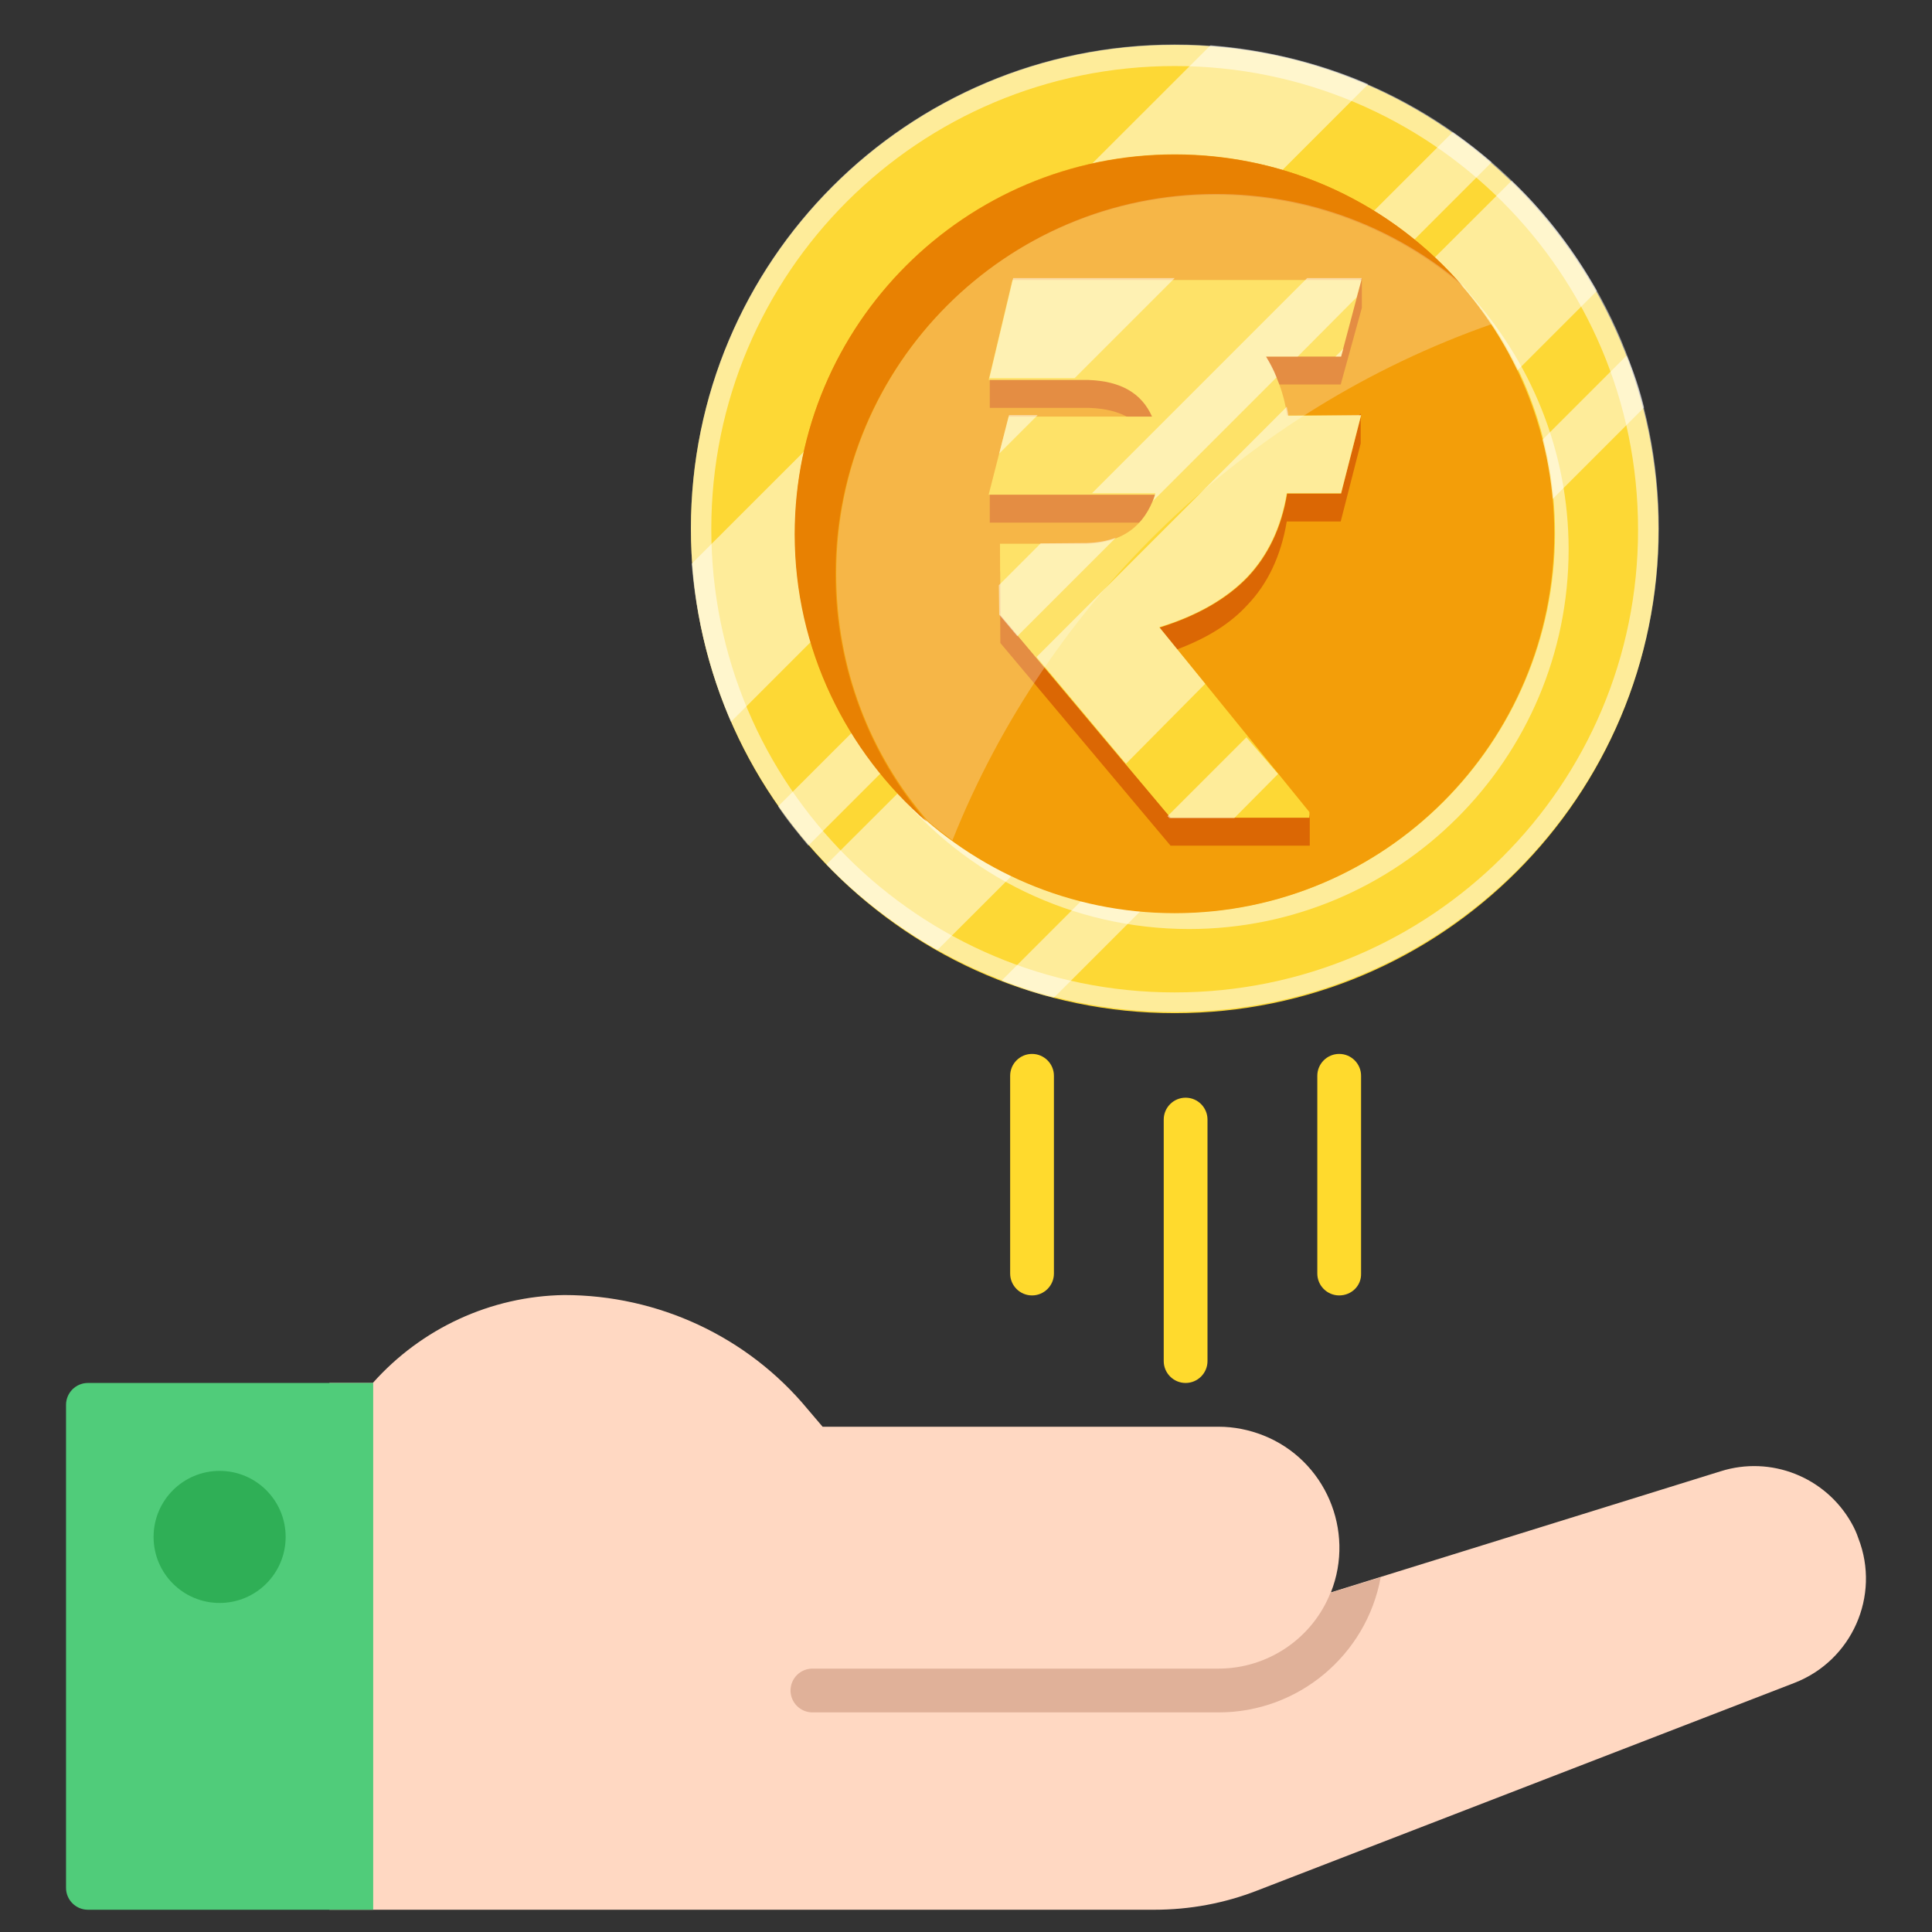 <?xml version="1.0" encoding="utf-8"?>
<!-- Generator: Adobe Illustrator 28.0.0, SVG Export Plug-In . SVG Version: 6.00 Build 0)  -->
<svg version="1.1" id="Layer_1" xmlns="http://www.w3.org/2000/svg" xmlns:xlink="http://www.w3.org/1999/xlink" x="0px" y="0px"
	 viewBox="0 0 512 512" style="enable-background:new 0 0 512 512;" xml:space="preserve">
<rect x="0" y="0" width="512" height="512" fill="#333333" stroke="none"/>
<style type="text/css">
	.st0{fill:#FFD8C2;}
	.st1{fill:#E0B199;}
	.st2{fill:#FFDA2D;}
	.st3{fill:#50CC7A;}
	.st4{fill:#2FAF56;}
	.st5{fill:#FDD835;}
	.st6{opacity:0.5;fill:#FFFFFF;enable-background:new    ;}
	.st7{fill:#F39E09;}
	.st8{fill:#E88102;}
	.st9{fill:#DB6704;}
	.st10{opacity:0.25;fill:#FFFFFF;enable-background:new    ;}
</style>
<g>
	<g>
		<path class="st0" d="M490.6,403.5c-6.9-12.1-21.3-17.8-34.6-13.6l-103.3,32.1c6.5-16.4-1.5-35.1-17.9-41.6
			c-3.8-1.5-7.8-2.3-11.8-2.3H218l-4-4.7c-15.9-19.2-39.6-30.2-64.5-30.2c-19.4,0.3-37.8,8.8-50.7,23.3H87.3v139.6h218.6
			c9.4,0,18.6-1.7,27.3-5.1L475.5,446c15.3-5.9,22.9-23.1,17-38.3C492,406.2,491.4,404.9,490.6,403.5L490.6,403.5z"/>
		<path class="st1" d="M365.9,418c-3.8,20.7-21.9,35.8-42.9,35.8H215.3c-3.2,0-5.8-2.6-5.8-5.8c0-3.2,2.6-5.8,5.8-5.8h107.6
			c13.1,0,24.9-8,29.7-20.1L365.9,418z"/>
		<g>
			<path class="st2" d="M314.2,366.5c-3.2,0-5.8-2.6-5.8-5.8v-64c0-3.2,2.6-5.8,5.8-5.8c3.2,0,5.8,2.6,5.8,5.8v64
				C320,363.9,317.4,366.5,314.2,366.5z M354.9,343.3c-3.2,0-5.8-2.6-5.8-5.8v-52.4c0-3.2,2.6-5.8,5.8-5.8s5.8,2.6,5.8,5.8v52.4
				C360.8,340.7,358.2,343.3,354.9,343.3z M273.5,343.3c-3.2,0-5.8-2.6-5.8-5.8v-52.4c0-3.2,2.6-5.8,5.8-5.8s5.8,2.6,5.8,5.8v52.4
				C279.3,340.7,276.7,343.3,273.5,343.3z"/>
		</g>
		<path class="st3" d="M23.3,366.5c-3.2,0-5.8,2.6-5.8,5.8v128c0,3.2,2.6,5.8,5.8,5.8h75.6V366.5H23.3z"/>
		<circle class="st4" cx="58.2" cy="407.3" r="17.5"/>
		<g>
			<path class="st5" d="M311.3,268.5c70.9,0,128.2-57.4,128.2-128.2S382.2,11.9,311.3,11.9S183.1,69.4,183.1,140.1
				S240.5,268.5,311.3,268.5z"/>
			<path class="st6" d="M311.3,11.8c-70.9,0-128.2,57.4-128.2,128.2s57.4,128.2,128.2,128.2S439.6,210.9,439.6,140
				C439.7,69.2,382.4,11.8,311.3,11.8z M311.3,263c-67.9,0-122.8-54.9-122.8-122.8S243.5,17.5,311.3,17.5s122.8,54.9,122.8,122.8
				C434.2,208.1,379.2,263,311.3,263z"/>
			<path class="st6" d="M362.6,22.3l-168.9,169c-5.7-13.3-9.2-27.5-10.4-41.9L320.8,12C335.5,13.2,349.7,16.7,362.6,22.3z
				 M423.2,77.1L248.4,251.8c-10.8-6.3-20.8-13.7-29.4-22.7L400.6,47.9C409.5,56.3,417.1,66.3,423.2,77.1z M395.3,43L214.2,224.1
				c-2.8-3.4-5.5-6.6-8-10.4L385,35C388.5,37.4,392,40.2,395.3,43z M435.7,108L279.3,264.4c-4.8-1.1-9.4-2.8-13.9-4.5L431.1,94.2
				C433.1,98.8,434.6,103.4,435.7,108z"/>
			<path class="st6" d="M415.7,145.6c0,55.5-45.1,100.6-100.6,100.6c-31.1,0-59.1-14.2-77.5-36.5c18.4,19.8,44.7,32.2,73.9,32.2
				c55.5,0,100.6-45.1,100.6-100.6c0-24.2-8.5-46.7-23.1-63.9C405.5,95.4,415.7,119.4,415.7,145.6z"/>
			<path class="st7" d="M311.3,242c55.5,0,100.6-45.1,100.6-100.6S366.8,40.9,311.3,40.9S210.7,85.9,210.7,141.4
				S255.8,242,311.3,242z"/>
			<path class="st8" d="M387.6,75.8C370,60.7,347,51.6,322,51.6c-55.5,0-100.6,45.1-100.6,100.6c0,25.1,9.2,48,24.2,65.6
				c-21.3-18.5-35-45.8-35-76.2C210.6,86.1,255.7,41,311.2,41C341.8,40.9,369.1,54.4,387.6,75.8z"/>
			<path class="st9" d="M360.9,81.6v-7.9l-9.2,7.9h-83.1l-6.3,18.6v7.9h26.5c8.4,0.3,14,3.6,16.8,9.7h-38l-5.3,12.8v7.9h44.1
				c-2.8,8.5-8.7,13-18.1,13H265l0.1,18.9l45.1,53.7h36.9v-7.9l-6.6-1.7l-33.3-40.8c10.1-3.1,17.9-7.4,23.3-13.3
				c5.5-5.7,9-13.2,10.5-22.2h14.3l5.3-20.7v-7.9l-7.6,7.9h-12c-0.7-5.7-2.8-10.9-5.6-15.6h19.9L360.9,81.6z"/>
			<path class="st5" d="M355.4,94.5h-19.9c2.8,4.8,4.8,9.8,5.6,15.6h19.6l-5.3,20.7h-14.3c-1.5,9.1-5.1,16.5-10.5,22.2
				c-5.5,5.7-13.3,10.2-23.3,13.3l39.7,48.9v1.5h-36.8l-45.1-53.7l-0.1-18.9h23c9.4-0.3,15.3-4.6,18.1-13h-44.1l5.3-20.7h38
				c-2.8-6.3-8.4-9.4-16.8-9.7h-26.5l6.3-26.5h92.5L355.4,94.5z"/>
			<path class="st6" d="M267.4,110h7.6l-10.2,10.2L267.4,110z M311.3,73.7l-26.5,26.5h-22.6l6.3-26.5H311.3z M355.4,94.5h-1.5
				l2.1-2.1L355.4,94.5z M360.7,110l-5.3,20.7h-14.4c-1.5,9.1-5.1,16.5-10.5,22.2c-5.5,5.7-13.2,10.2-23.3,13.3l12.2,15l-21,21.2
				l-23.7-28.3l66.3-66.3c0.1,0.7,0.4,1.7,0.4,2.4L360.7,110z M288,143.9c2.8-0.1,5.3-0.5,7.7-1.4l-26.1,26.1l-4.8-5.7l-0.1-7.8
				l11.1-11.1L288,143.9L288,143.9z M360.9,73.7l-1.4,5.1l-15.6,15.7h-8.4c1.1,1.7,2.1,3.6,2.8,5.5l-32.8,32.8
				c0.4-0.7,0.5-1.4,0.7-2.1h-16.8l57-57L360.9,73.7L360.9,73.7z M338.7,205.1l-11.6,11.7h-17.2l-0.5-0.5l20.9-20.9L338.7,205.1z"/>
			<path class="st10" d="M395.3,85.9c-65.1,22.8-117.4,73-142.9,136.8c-2.3-1.7-4.5-3.4-6.5-5.1C230.6,200,221.6,177,221.6,152
				c0-55.5,45.1-100.6,100.6-100.6c25.1,0,48,9.2,65.6,24.2C390.4,78.9,393,82.4,395.3,85.9z"/>
		</g>
	</g>
</g>
</svg>
